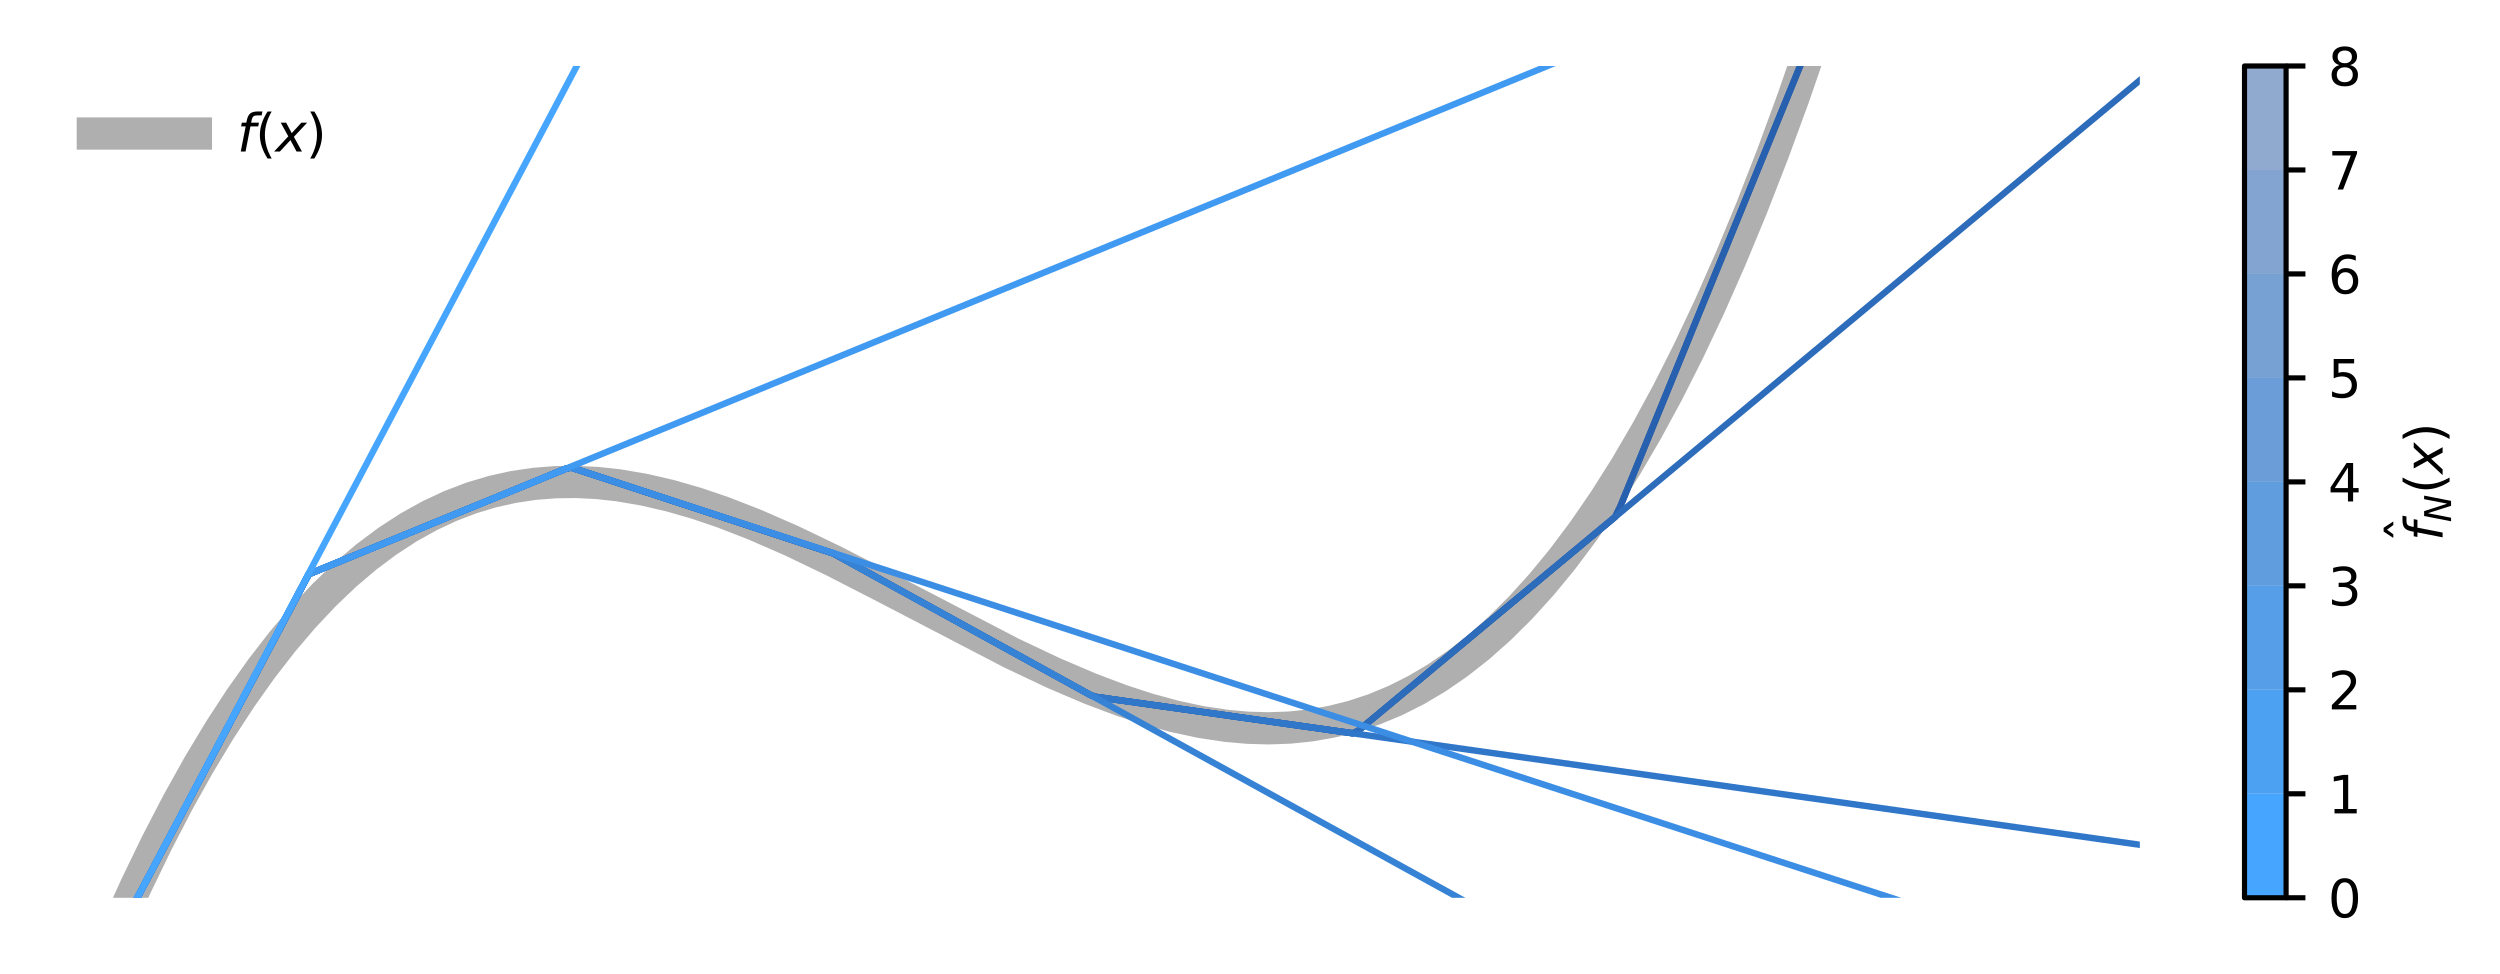 <?xml version="1.0" encoding="utf-8" standalone="no"?>
<!DOCTYPE svg PUBLIC "-//W3C//DTD SVG 1.1//EN"
  "http://www.w3.org/Graphics/SVG/1.1/DTD/svg11.dtd">
<svg xmlns:xlink="http://www.w3.org/1999/xlink" width="387.897pt" height="151.2pt" viewBox="0 0 387.897 151.2" xmlns="http://www.w3.org/2000/svg" version="1.1">
 <defs>
  <style type="text/css">*{stroke-linejoin: round; stroke-linecap: butt}</style>
 </defs>
 <g id="figure_1">
  <g id="patch_1">
   <path d="M 0 151.2 
L 387.897 151.2 
L 387.897 0 
L 0 0 
z
" style="fill: #ffffff"/>
  </g>
  <g id="axes_1">
   <g id="line2d_1">
    <path d="M 14.64 152.2 
L 17.783 144.796 
L 21.039 137.596 
L 24.295 130.863 
L 27.552 124.582 
L 30.808 118.743 
L 34.064 113.332 
L 37.321 108.336 
L 40.577 103.744 
L 43.833 99.543 
L 47.089 95.72 
L 50.346 92.264 
L 53.602 89.16 
L 56.858 86.398 
L 60.115 83.964 
L 63.371 81.846 
L 66.627 80.031 
L 69.883 78.507 
L 73.14 77.262 
L 76.396 76.283 
L 79.652 75.558 
L 82.908 75.074 
L 86.165 74.818 
L 89.421 74.778 
L 92.677 74.942 
L 95.934 75.297 
L 100.004 75.991 
L 104.074 76.939 
L 108.145 78.118 
L 112.215 79.503 
L 117.099 81.403 
L 122.798 83.893 
L 129.31 87.019 
L 137.451 91.2 
L 156.989 101.361 
L 163.501 104.438 
L 169.2 106.87 
L 174.084 108.708 
L 178.155 110.034 
L 182.225 111.146 
L 186.295 112.021 
L 190.366 112.633 
L 193.622 112.918 
L 196.878 113.007 
L 200.135 112.888 
L 203.391 112.548 
L 206.647 111.974 
L 209.903 111.155 
L 213.16 110.078 
L 216.416 108.73 
L 219.672 107.099 
L 222.928 105.172 
L 226.185 102.937 
L 229.441 100.381 
L 232.697 97.492 
L 235.954 94.258 
L 239.21 90.665 
L 242.466 86.702 
L 245.722 82.356 
L 248.979 77.614 
L 252.235 72.464 
L 255.491 66.894 
L 258.748 60.89 
L 262.004 54.441 
L 265.26 47.535 
L 268.516 40.157 
L 271.773 32.297 
L 275.029 23.942 
L 278.285 15.078 
L 282.356 3.265 
L 283.758 -1 
L 283.758 -1 
" clip-path="url(#pf15bd7e0db)" style="fill: none; stroke: #afafaf; stroke-width: 5; stroke-linecap: square"/>
   </g>
   <g id="line2d_2">
    <path d="M 14.473 152.2 
L 47.903 89.091 
L 87.793 72.725 
L 88.607 72.541 
L 129.31 85.878 
L 169.2 107.843 
L 170.014 108.125 
L 209.903 113.777 
L 210.717 113.397 
L 250.607 80.201 
L 251.421 78.537 
L 283.892 -1 
L 283.892 -1 
" clip-path="url(#pf15bd7e0db)" style="fill: none; stroke: #2255a0; stroke-linecap: square"/>
   </g>
   <g id="line2d_3">
    <path d="M 14.473 152.2 
L 47.903 89.091 
L 87.793 72.725 
L 88.607 72.541 
L 129.31 85.878 
L 169.2 107.843 
L 170.014 108.125 
L 209.903 113.777 
L 210.717 113.397 
L 250.607 80.201 
L 251.421 78.537 
L 283.892 -1 
L 283.892 -1 
" clip-path="url(#pf15bd7e0db)" style="fill: none; stroke: #2760ae; stroke-linecap: square"/>
   </g>
   <g id="line2d_4">
    <path d="M 14.473 152.2 
L 47.903 89.091 
L 87.793 72.725 
L 88.607 72.541 
L 129.31 85.878 
L 169.2 107.843 
L 170.014 108.125 
L 209.903 113.777 
L 210.717 113.397 
L 332.014 12.456 
L 332.014 12.456 
" clip-path="url(#pf15bd7e0db)" style="fill: none; stroke: #2c6cbb; stroke-linecap: square"/>
   </g>
   <g id="line2d_5">
    <path d="M 14.473 152.2 
L 47.903 89.091 
L 87.793 72.725 
L 88.607 72.541 
L 129.31 85.878 
L 169.2 107.843 
L 170.014 108.125 
L 332.014 131.078 
L 332.014 131.078 
" clip-path="url(#pf15bd7e0db)" style="fill: none; stroke: #3177c9; stroke-linecap: square"/>
   </g>
   <g id="line2d_6">
    <path d="M 14.473 152.2 
L 47.903 89.091 
L 87.793 72.725 
L 88.607 72.541 
L 129.31 85.878 
L 249.753 152.2 
L 249.753 152.2 
" clip-path="url(#pf15bd7e0db)" style="fill: none; stroke: #3683d6; stroke-linecap: square"/>
   </g>
   <g id="line2d_7">
    <path d="M 14.473 152.2 
L 47.903 89.091 
L 87.793 72.725 
L 88.607 72.541 
L 332.014 151.886 
L 332.014 151.886 
" clip-path="url(#pf15bd7e0db)" style="fill: none; stroke: #3b8ee4; stroke-linecap: square"/>
   </g>
   <g id="line2d_8">
    <path d="M 14.473 152.2 
L 47.903 89.091 
L 267.481 -1 
L 267.481 -1 
" clip-path="url(#pf15bd7e0db)" style="fill: none; stroke: #409af1; stroke-linecap: square"/>
   </g>
   <g id="line2d_9">
    <path d="M 14.473 152.2 
L 95.434 -1 
L 95.434 -1 
" clip-path="url(#pf15bd7e0db)" style="fill: none; stroke: #45a5ff; stroke-linecap: square"/>
   </g>
   <g id="legend_1">
    <g id="line2d_10">
     <path d="M 14.4 20.718 
L 22.4 20.718 
L 30.4 20.718 
" style="fill: none; stroke: #afafaf; stroke-width: 5; stroke-linecap: square"/>
    </g>
    <g id="text_1">
     <!-- $f(x)$ -->
     <g transform="translate(36.8 23.518) scale(0.08 -0.08)">
      <defs>
       <path id="DejaVuSans-Oblique-66" d="M 3059 4863 
L 2969 4384 
L 2419 4384 
Q 2106 4384 1964 4261 
Q 1822 4138 1753 3809 
L 1691 3500 
L 2638 3500 
L 2553 3053 
L 1606 3053 
L 1013 0 
L 434 0 
L 1031 3053 
L 481 3053 
L 563 3500 
L 1113 3500 
L 1159 3744 
Q 1278 4363 1576 4613 
Q 1875 4863 2516 4863 
L 3059 4863 
z
" transform="scale(0.016)"/>
       <path id="DejaVuSans-28" d="M 1984 4856 
Q 1566 4138 1362 3434 
Q 1159 2731 1159 2009 
Q 1159 1288 1364 580 
Q 1569 -128 1984 -844 
L 1484 -844 
Q 1016 -109 783 600 
Q 550 1309 550 2009 
Q 550 2706 781 3412 
Q 1013 4119 1484 4856 
L 1984 4856 
z
" transform="scale(0.016)"/>
       <path id="DejaVuSans-Oblique-78" d="M 3841 3500 
L 2234 1784 
L 3219 0 
L 2559 0 
L 1819 1388 
L 531 0 
L -166 0 
L 1556 1844 
L 641 3500 
L 1300 3500 
L 1972 2234 
L 3144 3500 
L 3841 3500 
z
" transform="scale(0.016)"/>
       <path id="DejaVuSans-29" d="M 513 4856 
L 1013 4856 
Q 1481 4119 1714 3412 
Q 1947 2706 1947 2009 
Q 1947 1309 1714 600 
Q 1481 -109 1013 -844 
L 513 -844 
Q 928 -128 1133 580 
Q 1338 1288 1338 2009 
Q 1338 2731 1133 3434 
Q 928 4138 513 4856 
z
" transform="scale(0.016)"/>
      </defs>
      <use xlink:href="#DejaVuSans-Oblique-66" transform="translate(0 0.016)"/>
      <use xlink:href="#DejaVuSans-28" transform="translate(35.205 0.016)"/>
      <use xlink:href="#DejaVuSans-Oblique-78" transform="translate(74.219 0.016)"/>
      <use xlink:href="#DejaVuSans-29" transform="translate(133.398 0.016)"/>
     </g>
    </g>
   </g>
  </g>
  <g id="axes_2">
   <g id="patch_2">
    <path d="M 348.255 139.297 
L 354.707 139.297 
L 354.707 10.239 
L 348.255 10.239 
z
" style="fill: #ffffff"/>
   </g>
   <g id="QuadMesh_1">
    <path d="M 348.255 139.297 
L 354.707 139.297 
L 354.707 123.165 
L 348.255 123.165 
L 348.255 139.297 
" clip-path="url(#pc86e7e982b)" style="fill: #45a5ff"/>
    <path d="M 348.255 123.165 
L 354.707 123.165 
L 354.707 107.032 
L 348.255 107.032 
L 348.255 123.165 
" clip-path="url(#pc86e7e982b)" style="fill: #409af1; fill-opacity: 0.929"/>
    <path d="M 348.255 107.032 
L 354.707 107.032 
L 354.707 90.9 
L 348.255 90.9 
L 348.255 107.032 
" clip-path="url(#pc86e7e982b)" style="fill: #3b8ee4; fill-opacity: 0.858"/>
    <path d="M 348.255 90.9 
L 354.707 90.9 
L 354.707 74.768 
L 348.255 74.768 
L 348.255 90.9 
" clip-path="url(#pc86e7e982b)" style="fill: #3683d6; fill-opacity: 0.787"/>
    <path d="M 348.255 74.768 
L 354.707 74.768 
L 354.707 58.636 
L 348.255 58.636 
L 348.255 74.768 
" clip-path="url(#pc86e7e982b)" style="fill: #3177c9; fill-opacity: 0.715"/>
    <path d="M 348.255 58.636 
L 354.707 58.636 
L 354.707 42.504 
L 348.255 42.504 
L 348.255 58.636 
" clip-path="url(#pc86e7e982b)" style="fill: #2c6cbb; fill-opacity: 0.644"/>
    <path d="M 348.255 42.504 
L 354.707 42.504 
L 354.707 26.372 
L 348.255 26.372 
L 348.255 42.504 
" clip-path="url(#pc86e7e982b)" style="fill: #2760ae; fill-opacity: 0.573"/>
    <path d="M 348.255 26.372 
L 354.707 26.372 
L 354.707 10.239 
L 348.255 10.239 
L 348.255 26.372 
" clip-path="url(#pc86e7e982b)" style="fill: #2255a0; fill-opacity: 0.502"/>
   </g>
   <g id="matplotlib.axis_1"/>
   <g id="matplotlib.axis_2">
    <g id="ytick_1">
     <g id="line2d_11">
      <defs>
       <path id="m26ad76d1b3" d="M 0 0 
L 3 0 
" style="stroke: #000000; stroke-width: 0.8"/>
      </defs>
      <g>
       <use xlink:href="#m26ad76d1b3" x="354.707" y="139.297" style="stroke: #000000; stroke-width: 0.8"/>
      </g>
     </g>
     <g id="text_2">
      <!-- 0 -->
      <g transform="translate(361.207 142.336) scale(0.08 -0.08)">
       <defs>
        <path id="DejaVuSans-30" d="M 2034 4250 
Q 1547 4250 1301 3770 
Q 1056 3291 1056 2328 
Q 1056 1369 1301 889 
Q 1547 409 2034 409 
Q 2525 409 2770 889 
Q 3016 1369 3016 2328 
Q 3016 3291 2770 3770 
Q 2525 4250 2034 4250 
z
M 2034 4750 
Q 2819 4750 3233 4129 
Q 3647 3509 3647 2328 
Q 3647 1150 3233 529 
Q 2819 -91 2034 -91 
Q 1250 -91 836 529 
Q 422 1150 422 2328 
Q 422 3509 836 4129 
Q 1250 4750 2034 4750 
z
" transform="scale(0.016)"/>
       </defs>
       <use xlink:href="#DejaVuSans-30"/>
      </g>
     </g>
    </g>
    <g id="ytick_2">
     <g id="line2d_12">
      <g>
       <use xlink:href="#m26ad76d1b3" x="354.707" y="123.165" style="stroke: #000000; stroke-width: 0.8"/>
      </g>
     </g>
     <g id="text_3">
      <!-- 1 -->
      <g transform="translate(361.207 126.204) scale(0.08 -0.08)">
       <defs>
        <path id="DejaVuSans-31" d="M 794 531 
L 1825 531 
L 1825 4091 
L 703 3866 
L 703 4441 
L 1819 4666 
L 2450 4666 
L 2450 531 
L 3481 531 
L 3481 0 
L 794 0 
L 794 531 
z
" transform="scale(0.016)"/>
       </defs>
       <use xlink:href="#DejaVuSans-31"/>
      </g>
     </g>
    </g>
    <g id="ytick_3">
     <g id="line2d_13">
      <g>
       <use xlink:href="#m26ad76d1b3" x="354.707" y="107.032" style="stroke: #000000; stroke-width: 0.8"/>
      </g>
     </g>
     <g id="text_4">
      <!-- 2 -->
      <g transform="translate(361.207 110.072) scale(0.08 -0.08)">
       <defs>
        <path id="DejaVuSans-32" d="M 1228 531 
L 3431 531 
L 3431 0 
L 469 0 
L 469 531 
Q 828 903 1448 1529 
Q 2069 2156 2228 2338 
Q 2531 2678 2651 2914 
Q 2772 3150 2772 3378 
Q 2772 3750 2511 3984 
Q 2250 4219 1831 4219 
Q 1534 4219 1204 4116 
Q 875 4013 500 3803 
L 500 4441 
Q 881 4594 1212 4672 
Q 1544 4750 1819 4750 
Q 2544 4750 2975 4387 
Q 3406 4025 3406 3419 
Q 3406 3131 3298 2873 
Q 3191 2616 2906 2266 
Q 2828 2175 2409 1742 
Q 1991 1309 1228 531 
z
" transform="scale(0.016)"/>
       </defs>
       <use xlink:href="#DejaVuSans-32"/>
      </g>
     </g>
    </g>
    <g id="ytick_4">
     <g id="line2d_14">
      <g>
       <use xlink:href="#m26ad76d1b3" x="354.707" y="90.9" style="stroke: #000000; stroke-width: 0.8"/>
      </g>
     </g>
     <g id="text_5">
      <!-- 3 -->
      <g transform="translate(361.207 93.94) scale(0.08 -0.08)">
       <defs>
        <path id="DejaVuSans-33" d="M 2597 2516 
Q 3050 2419 3304 2112 
Q 3559 1806 3559 1356 
Q 3559 666 3084 287 
Q 2609 -91 1734 -91 
Q 1441 -91 1130 -33 
Q 819 25 488 141 
L 488 750 
Q 750 597 1062 519 
Q 1375 441 1716 441 
Q 2309 441 2620 675 
Q 2931 909 2931 1356 
Q 2931 1769 2642 2001 
Q 2353 2234 1838 2234 
L 1294 2234 
L 1294 2753 
L 1863 2753 
Q 2328 2753 2575 2939 
Q 2822 3125 2822 3475 
Q 2822 3834 2567 4026 
Q 2313 4219 1838 4219 
Q 1578 4219 1281 4162 
Q 984 4106 628 3988 
L 628 4550 
Q 988 4650 1302 4700 
Q 1616 4750 1894 4750 
Q 2613 4750 3031 4423 
Q 3450 4097 3450 3541 
Q 3450 3153 3228 2886 
Q 3006 2619 2597 2516 
z
" transform="scale(0.016)"/>
       </defs>
       <use xlink:href="#DejaVuSans-33"/>
      </g>
     </g>
    </g>
    <g id="ytick_5">
     <g id="line2d_15">
      <g>
       <use xlink:href="#m26ad76d1b3" x="354.707" y="74.768" style="stroke: #000000; stroke-width: 0.8"/>
      </g>
     </g>
     <g id="text_6">
      <!-- 4 -->
      <g transform="translate(361.207 77.808) scale(0.08 -0.08)">
       <defs>
        <path id="DejaVuSans-34" d="M 2419 4116 
L 825 1625 
L 2419 1625 
L 2419 4116 
z
M 2253 4666 
L 3047 4666 
L 3047 1625 
L 3713 1625 
L 3713 1100 
L 3047 1100 
L 3047 0 
L 2419 0 
L 2419 1100 
L 313 1100 
L 313 1709 
L 2253 4666 
z
" transform="scale(0.016)"/>
       </defs>
       <use xlink:href="#DejaVuSans-34"/>
      </g>
     </g>
    </g>
    <g id="ytick_6">
     <g id="line2d_16">
      <g>
       <use xlink:href="#m26ad76d1b3" x="354.707" y="58.636" style="stroke: #000000; stroke-width: 0.8"/>
      </g>
     </g>
     <g id="text_7">
      <!-- 5 -->
      <g transform="translate(361.207 61.675) scale(0.08 -0.08)">
       <defs>
        <path id="DejaVuSans-35" d="M 691 4666 
L 3169 4666 
L 3169 4134 
L 1269 4134 
L 1269 2991 
Q 1406 3038 1543 3061 
Q 1681 3084 1819 3084 
Q 2600 3084 3056 2656 
Q 3513 2228 3513 1497 
Q 3513 744 3044 326 
Q 2575 -91 1722 -91 
Q 1428 -91 1123 -41 
Q 819 9 494 109 
L 494 744 
Q 775 591 1075 516 
Q 1375 441 1709 441 
Q 2250 441 2565 725 
Q 2881 1009 2881 1497 
Q 2881 1984 2565 2268 
Q 2250 2553 1709 2553 
Q 1456 2553 1204 2497 
Q 953 2441 691 2322 
L 691 4666 
z
" transform="scale(0.016)"/>
       </defs>
       <use xlink:href="#DejaVuSans-35"/>
      </g>
     </g>
    </g>
    <g id="ytick_7">
     <g id="line2d_17">
      <g>
       <use xlink:href="#m26ad76d1b3" x="354.707" y="42.504" style="stroke: #000000; stroke-width: 0.8"/>
      </g>
     </g>
     <g id="text_8">
      <!-- 6 -->
      <g transform="translate(361.207 45.543) scale(0.08 -0.08)">
       <defs>
        <path id="DejaVuSans-36" d="M 2113 2584 
Q 1688 2584 1439 2293 
Q 1191 2003 1191 1497 
Q 1191 994 1439 701 
Q 1688 409 2113 409 
Q 2538 409 2786 701 
Q 3034 994 3034 1497 
Q 3034 2003 2786 2293 
Q 2538 2584 2113 2584 
z
M 3366 4563 
L 3366 3988 
Q 3128 4100 2886 4159 
Q 2644 4219 2406 4219 
Q 1781 4219 1451 3797 
Q 1122 3375 1075 2522 
Q 1259 2794 1537 2939 
Q 1816 3084 2150 3084 
Q 2853 3084 3261 2657 
Q 3669 2231 3669 1497 
Q 3669 778 3244 343 
Q 2819 -91 2113 -91 
Q 1303 -91 875 529 
Q 447 1150 447 2328 
Q 447 3434 972 4092 
Q 1497 4750 2381 4750 
Q 2619 4750 2861 4703 
Q 3103 4656 3366 4563 
z
" transform="scale(0.016)"/>
       </defs>
       <use xlink:href="#DejaVuSans-36"/>
      </g>
     </g>
    </g>
    <g id="ytick_8">
     <g id="line2d_18">
      <g>
       <use xlink:href="#m26ad76d1b3" x="354.707" y="26.372" style="stroke: #000000; stroke-width: 0.8"/>
      </g>
     </g>
     <g id="text_9">
      <!-- 7 -->
      <g transform="translate(361.207 29.411) scale(0.08 -0.08)">
       <defs>
        <path id="DejaVuSans-37" d="M 525 4666 
L 3525 4666 
L 3525 4397 
L 1831 0 
L 1172 0 
L 2766 4134 
L 525 4134 
L 525 4666 
z
" transform="scale(0.016)"/>
       </defs>
       <use xlink:href="#DejaVuSans-37"/>
      </g>
     </g>
    </g>
    <g id="ytick_9">
     <g id="line2d_19">
      <g>
       <use xlink:href="#m26ad76d1b3" x="354.707" y="10.239" style="stroke: #000000; stroke-width: 0.8"/>
      </g>
     </g>
     <g id="text_10">
      <!-- 8 -->
      <g transform="translate(361.207 13.279) scale(0.08 -0.08)">
       <defs>
        <path id="DejaVuSans-38" d="M 2034 2216 
Q 1584 2216 1326 1975 
Q 1069 1734 1069 1313 
Q 1069 891 1326 650 
Q 1584 409 2034 409 
Q 2484 409 2743 651 
Q 3003 894 3003 1313 
Q 3003 1734 2745 1975 
Q 2488 2216 2034 2216 
z
M 1403 2484 
Q 997 2584 770 2862 
Q 544 3141 544 3541 
Q 544 4100 942 4425 
Q 1341 4750 2034 4750 
Q 2731 4750 3128 4425 
Q 3525 4100 3525 3541 
Q 3525 3141 3298 2862 
Q 3072 2584 2669 2484 
Q 3125 2378 3379 2068 
Q 3634 1759 3634 1313 
Q 3634 634 3220 271 
Q 2806 -91 2034 -91 
Q 1263 -91 848 271 
Q 434 634 434 1313 
Q 434 1759 690 2068 
Q 947 2378 1403 2484 
z
M 1172 3481 
Q 1172 3119 1398 2916 
Q 1625 2713 2034 2713 
Q 2441 2713 2670 2916 
Q 2900 3119 2900 3481 
Q 2900 3844 2670 4047 
Q 2441 4250 2034 4250 
Q 1625 4250 1398 4047 
Q 1172 3844 1172 3481 
z
" transform="scale(0.016)"/>
       </defs>
       <use xlink:href="#DejaVuSans-38"/>
      </g>
     </g>
    </g>
    <g id="text_11">
     <!-- $\hat{f}_{N}(x)$ -->
     <g transform="translate(379.034 83.928) rotate(-90) scale(0.08 -0.08)">
      <defs>
       <path id="DejaVuSans-302" d="M -1831 5119 
L -1369 5119 
L -603 3944 
L -1038 3944 
L -1600 4709 
L -2163 3944 
L -2597 3944 
L -1831 5119 
z
M -1600 3584 
L -1600 3584 
z
" transform="scale(0.016)"/>
       <path id="DejaVuSans-Oblique-4e" d="M 1081 4666 
L 1931 4666 
L 3219 666 
L 4000 4666 
L 4616 4666 
L 3706 0 
L 2853 0 
L 1569 4025 
L 788 0 
L 172 0 
L 1081 4666 
z
" transform="scale(0.016)"/>
      </defs>
      <use xlink:href="#DejaVuSans-302" transform="translate(47.379 33.016)"/>
      <use xlink:href="#DejaVuSans-Oblique-66" transform="translate(0 0.531)"/>
      <use xlink:href="#DejaVuSans-Oblique-4e" transform="translate(36.162 -15.875) scale(0.7)"/>
      <use xlink:href="#DejaVuSans-28" transform="translate(91.26 0.531)"/>
      <use xlink:href="#DejaVuSans-Oblique-78" transform="translate(130.273 0.531)"/>
      <use xlink:href="#DejaVuSans-29" transform="translate(189.453 0.531)"/>
     </g>
    </g>
   </g>
   <g id="LineCollection_1"/>
   <g id="patch_3">
    <path d="M 348.255 139.297 
L 351.481 139.297 
L 354.707 139.297 
L 354.707 10.239 
L 351.481 10.239 
L 348.255 10.239 
L 348.255 139.297 
z
" style="fill: none; stroke: #000000; stroke-width: 0.8; stroke-linejoin: miter; stroke-linecap: square"/>
   </g>
  </g>
 </g>
 <defs>
  <clipPath id="pf15bd7e0db">
   <rect x="7.2" y="10.239" width="324.814" height="129.058"/>
  </clipPath>
  <clipPath id="pc86e7e982b">
   <rect x="348.255" y="10.239" width="6.453" height="129.058"/>
  </clipPath>
 </defs>
</svg>
